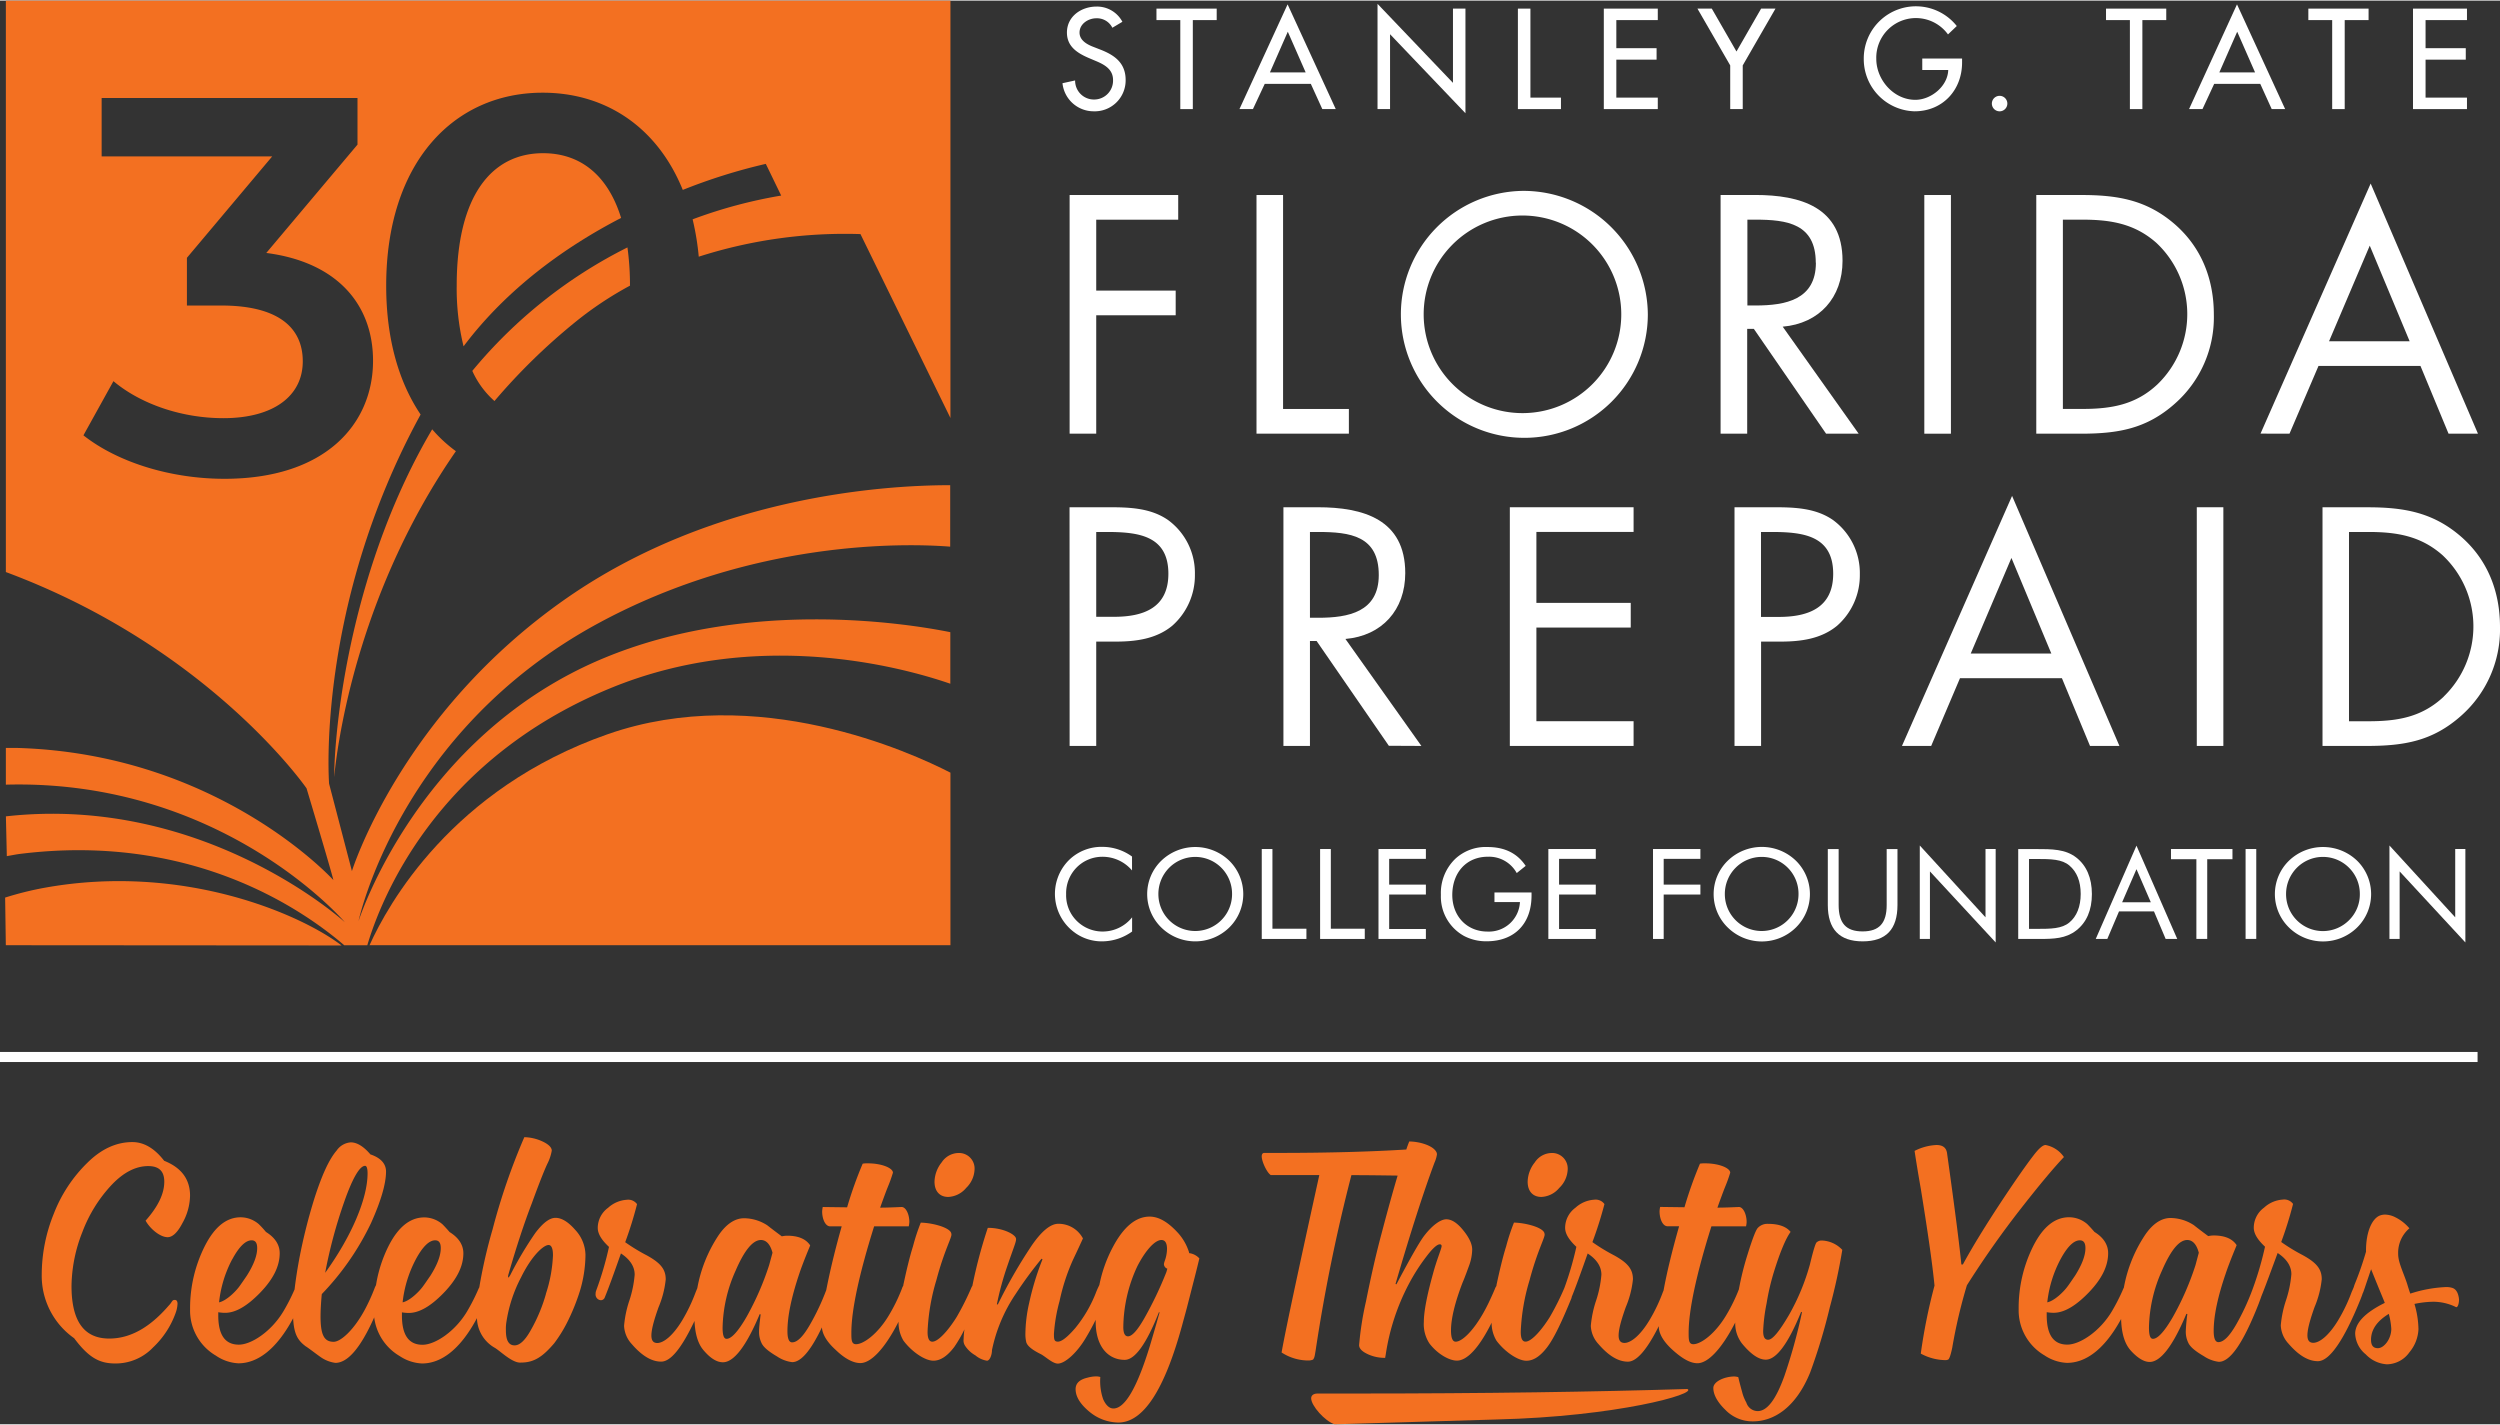 <?xml version="1.0" encoding="utf-8"?>
<svg xmlns="http://www.w3.org/2000/svg" width="8.65in" height="4.93in" viewBox="0 0 623 354.78">
  <rect x="0" y="0" width="623" height="354.78" fill="#333333" stroke="none"/>
  <defs>
    <style>
      .cls-1 {
        fill: #fff;
      }

      .cls-2 {
        fill: #f37021;
      }
    </style>
  </defs>
  <title>FPCB_30th_logo_RGB_color</title>
  <g id="Layer_2" data-name="Layer 2">
    <g>
      <polygon class="cls-1" points="293.61 54.6 293.61 48.45 266.55 48.45 266.55 107.92 273.18 107.92 273.18 78.42 292.98 78.42 292.98 72.27 273.18 72.27 273.18 54.6 293.61 54.6"/>
      <polygon class="cls-1" points="319.74 48.45 313.12 48.45 313.12 107.92 336.14 107.92 336.14 101.77 319.74 101.77 319.74 48.45"/>
      <path class="cls-1" d="M409.87,77.83a30.77,30.77,0,1,0,31,30.84A31,31,0,0,0,409.87,77.83Zm0,55.38a24.62,24.62,0,1,1,24.38-24.62A24.6,24.6,0,0,1,409.87,133.21Z" transform="translate(-30.23 -30.41)"/>
      <path class="cls-1" d="M459,78.85v59.49h6.63V112.22h1.66l18,26.12h8.12l-18.93-26.67c9.14-.79,14.91-7.26,14.91-16.41,0-13.41-10.5-16.41-21.78-16.41Zm23.75,16.89c0,9.23-7.57,10.65-15.07,10.65h-2V85h2C475.54,85,482.72,86,482.72,95.74Z" transform="translate(-30.23 -30.41)"/>
      <rect class="cls-1" x="479.54" y="48.45" width="6.63" height="59.48"/>
      <path class="cls-1" d="M572.22,130.84a28.65,28.65,0,0,0,9.7-22.17c0-8.83-3.07-16.8-9.86-22.64-7-6-14.27-7.17-23.18-7.17H537.67v59.48h11.05C558,138.34,565.13,137.15,572.22,130.84ZM544.3,85h4.81c7,0,13,.95,18.46,5.76a24.32,24.32,0,0,1,.32,35.26c-5.44,5.12-11.53,6.15-18.78,6.15H544.3Z" transform="translate(-30.23 -30.41)"/>
      <path class="cls-1" d="M600.77,138.34,608,121.45h25.41l7,16.89h7.33L621,76l-27.45,62.32Zm20-46.86,9.94,23.82H610.63Z" transform="translate(-30.23 -30.41)"/>
      <path class="cls-1" d="M296.78,216.15h6.63v-26h4.8c5,0,10.11-.63,14.13-3.94A16.73,16.73,0,0,0,328,173.4a16.35,16.35,0,0,0-6.71-13.56c-4.34-3-9.62-3.17-14.75-3.17h-9.78Zm6.63-53.32h2.44c7.73,0,15.54.71,15.54,10.41,0,8.52-6.22,10.73-13.56,10.73h-4.42Z" transform="translate(-30.23 -30.41)"/>
      <path class="cls-1" d="M384.44,216.15l-18.93-26.66c9.14-.79,14.91-7.26,14.91-16.41,0-13.41-10.5-16.41-21.78-16.41h-8.58v59.48h6.61V190h1.66l18,26.11Zm-27.77-31.94V162.83h2c8,0,15.15.95,15.15,10.73,0,9.22-7.57,10.65-15.07,10.65Z" transform="translate(-30.23 -30.41)"/>
      <polygon class="cls-1" points="407.09 132.41 407.09 126.26 376.25 126.26 376.25 185.74 407.09 185.74 407.09 179.58 382.87 179.58 382.87 156.24 406.38 156.24 406.38 150.09 382.87 150.09 382.87 132.41 407.09 132.41"/>
      <path class="cls-1" d="M487,159.84c-4.34-3-9.62-3.17-14.75-3.17h-9.78v59.48h6.62v-26h4.81c5,0,10.1-.63,14.12-3.94a16.7,16.7,0,0,0,5.68-12.78A16.37,16.37,0,0,0,487,159.84ZM473.48,184h-4.41V162.83h2.45c7.73,0,15.54.71,15.54,10.41C487.06,181.76,480.83,184,473.48,184Z" transform="translate(-30.23 -30.41)"/>
      <path class="cls-1" d="M511.48,216.15l7.18-16.88h25.4l7,16.88h7.33l-26.75-62.31-27.44,62.31Zm20-46.85,9.94,23.82H521.34Z" transform="translate(-30.23 -30.41)"/>
      <rect class="cls-1" x="547.44" y="126.26" width="6.62" height="59.48"/>
      <path class="cls-1" d="M653.23,186.5c0-8.84-3.08-16.81-9.86-22.64-7-6-14.27-7.18-23.19-7.18H609v59.47h11c9.31,0,16.41-1.19,23.51-7.49A28.67,28.67,0,0,0,653.23,186.5Zm-14,17.35C633.75,209,627.68,210,620.41,210H615.6V162.83h4.81c7,0,13,.95,18.47,5.76a24.34,24.34,0,0,1,.32,35.26Z" transform="translate(-30.23 -30.41)"/>
      <path class="cls-1" d="M298.19,262.77a11.47,11.47,0,0,0,6.61,2.08,12.87,12.87,0,0,0,7.55-2.45v-3.54A9.37,9.37,0,0,1,305,262.4a9.13,9.13,0,0,1-7.56-4,9,9,0,0,1-1.53-5.3,9.12,9.12,0,0,1,2.57-6.61,9,9,0,0,1,6.39-2.72,9.62,9.62,0,0,1,7.46,3.41v-3.47a12.6,12.6,0,0,0-7.37-2.41,11.58,11.58,0,0,0-8.33,3.28,11.9,11.9,0,0,0,1.54,18.17Z" transform="translate(-30.23 -30.41)"/>
      <path class="cls-1" d="M319.62,244.76a11.6,11.6,0,0,0,0,16.63,12.11,12.11,0,0,0,16.95,0,11.67,11.67,0,0,0,0-16.63,12.21,12.21,0,0,0-16.95,0Zm17.64,8.33a9.18,9.18,0,1,1-18.36,0,9.27,9.27,0,0,1,2.69-6.58,9.17,9.17,0,0,1,13,0A9.21,9.21,0,0,1,337.26,253.09Z" transform="translate(-30.23 -30.41)"/>
      <polygon class="cls-1" points="314.43 211.43 314.43 233.84 325.56 233.84 325.56 231.29 317.09 231.29 317.09 211.43 314.43 211.43"/>
      <polygon class="cls-1" points="328.97 211.43 328.97 233.84 340.1 233.84 340.1 231.29 331.64 231.29 331.64 211.43 328.97 211.43"/>
      <polygon class="cls-1" points="355.33 213.88 355.33 211.43 343.52 211.43 343.52 233.84 355.33 233.84 355.33 231.36 346.18 231.36 346.18 222.77 355.33 222.77 355.33 220.3 346.18 220.3 346.18 213.88 355.33 213.88"/>
      <path class="cls-1" d="M401,243.76a7.86,7.86,0,0,1,7.2,4.07l2.23-1.79c-2.11-3.16-5.27-4.7-9.52-4.7a11.13,11.13,0,0,0-8,2.92,11.82,11.82,0,0,0-3.61,9,11.2,11.2,0,0,0,5.76,10.24,11.79,11.79,0,0,0,5.65,1.33c6.83,0,11.18-4.27,11.18-11.41v-.76h-9.24v2.39H409a7.74,7.74,0,0,1-8.08,7.36c-5.11,0-8.78-3.79-8.78-9.15C392.17,247.61,395.74,243.76,401,243.76Z" transform="translate(-30.23 -30.41)"/>
      <polygon class="cls-1" points="397.67 213.88 397.67 211.43 385.85 211.43 385.85 233.84 397.67 233.84 397.67 231.36 388.52 231.36 388.52 222.77 397.67 222.77 397.67 220.3 388.52 220.3 388.52 213.88 397.67 213.88"/>
      <polygon class="cls-1" points="423.74 213.88 423.74 211.43 411.93 211.43 411.93 233.84 414.59 233.84 414.59 222.77 423.74 222.77 423.74 220.3 414.59 220.3 414.59 213.88 423.74 213.88"/>
      <path class="cls-1" d="M460.78,244.76a11.6,11.6,0,0,0,0,16.63,12.11,12.11,0,0,0,17,0,11.67,11.67,0,0,0,0-16.63,12.21,12.21,0,0,0-17,0Zm17.64,8.33a9.18,9.18,0,1,1-18.36,0,9.23,9.23,0,0,1,2.69-6.58,9.16,9.16,0,0,1,13,0A9.17,9.17,0,0,1,478.42,253.09Z" transform="translate(-30.23 -30.41)"/>
      <path class="cls-1" d="M488.42,255.79V241.85h-2.7v13.94c0,6,2.85,9.06,8.69,9.06s8.67-3,8.67-9.06V241.85h-2.69v13.94c0,4.48-1.82,6.58-6,6.58S488.42,260.27,488.42,255.79Z" transform="translate(-30.23 -30.41)"/>
      <polygon class="cls-1" points="478.41 210.55 478.41 233.84 480.94 233.84 480.94 217.01 497.32 234.71 497.32 211.43 494.79 211.43 494.79 228.45 478.41 210.55"/>
      <path class="cls-1" d="M547.61,243.94c-2.72-2.09-6-2.09-10.14-2.09h-4.3v22.4h5.27c3.63,0,6.58-.1,9.17-2.1s3.92-5.07,3.92-9.09S550.18,245.92,547.61,243.94Zm-1.69,16.2c-1.88,1.57-4.54,1.6-8.36,1.6h-1.7V244.32h1.7c3.85,0,6.51.06,8.36,1.63s2.82,3.92,2.82,7.08S547.74,258.64,545.92,260.14Z" transform="translate(-30.23 -30.41)"/>
      <path class="cls-1" d="M552.49,264.25h2.88l2.92-6.87H567l2.91,6.87h2.89L562.64,241Zm6.58-9.15,3.57-8.24,3.57,8.24Z" transform="translate(-30.23 -30.41)"/>
      <polygon class="cls-1" points="550.04 233.83 550.04 213.97 556.33 213.97 556.33 211.43 541.01 211.43 541.01 213.97 547.34 213.97 547.34 233.83 550.04 233.83"/>
      <rect class="cls-1" x="559.6" y="211.43" width="2.66" height="22.4"/>
      <path class="cls-1" d="M609.1,241.34a12.19,12.19,0,0,0-8.47,3.42,11.63,11.63,0,0,0,0,16.63,12.12,12.12,0,0,0,17,0,11.67,11.67,0,0,0,0-16.63A12.24,12.24,0,0,0,609.1,241.34Zm6.48,18.27a9.18,9.18,0,0,1-15.66-6.52,9.27,9.27,0,0,1,2.69-6.58,9.16,9.16,0,0,1,13,0,9.16,9.16,0,0,1,2.69,6.58A9,9,0,0,1,615.58,259.61Z" transform="translate(-30.23 -30.41)"/>
      <polygon class="cls-1" points="611.84 228.45 595.45 210.55 595.45 233.84 597.99 233.84 597.99 217.01 614.37 234.71 614.37 211.43 611.84 211.43 611.84 228.45"/>
      <path class="cls-1" d="M303,55.06a4.68,4.68,0,0,1-4.85-4.75L295,51a7.81,7.81,0,0,0,7.74,7,7.71,7.71,0,0,0,8-7.8c0-4.18-2.66-6.15-6.21-7.54l-1.79-.7c-1.56-.59-3.49-1.62-3.49-3.58,0-2.19,2.2-3.56,4.18-3.56a4.28,4.28,0,0,1,4,2.36l2.5-1.49a7.16,7.16,0,0,0-6.45-3.79c-3.78,0-7.37,2.43-7.37,6.48,0,3.48,2.59,5.11,5.45,6.34l1.72.73c2.16.9,4.32,2.06,4.32,4.75A4.7,4.7,0,0,1,303,55.06Z" transform="translate(-30.23 -30.41)"/>
      <polygon class="cls-1" points="294.13 27.04 297.25 27.04 297.25 4.86 303.2 4.86 303.2 2 288.19 2 288.19 4.86 294.13 4.86 294.13 27.04"/>
      <path class="cls-1" d="M345.4,51.17h11.49l2.86,6.28h3.35l-12-26.1-12,26.1h3.36Zm5.75-13,4.45,10.13h-8.9Z" transform="translate(-30.23 -30.41)"/>
      <polygon class="cls-1" points="346.4 8.38 365.19 28.07 365.19 2 362.08 2 362.08 20.5 343.28 0.81 343.28 27.04 346.4 27.04 346.4 8.38"/>
      <polygon class="cls-1" points="388.99 24.18 381.38 24.18 381.38 2 378.26 2 378.26 27.04 388.99 27.04 388.99 24.18"/>
      <polygon class="cls-1" points="413.12 24.18 402.79 24.18 402.79 14.72 412.82 14.72 412.82 11.86 402.79 11.86 402.79 4.86 413.12 4.86 413.12 2 399.67 2 399.67 27.04 413.12 27.04 413.12 24.18"/>
      <polygon class="cls-1" points="431.17 27.04 434.29 27.04 434.29 16.15 442.45 2 438.87 2 432.73 12.69 426.58 2 423 2 431.17 16.15 431.17 27.04"/>
      <path class="cls-1" d="M507.33,58c7,0,11.85-5.28,11.85-12.15v-1h-9.92v2.86h6.47c-.13,4.08-4.31,7.43-8.2,7.43-5.41,0-9.73-5-9.73-10.22a9.88,9.88,0,0,1,17.87-6.08l2.19-2.09A13,13,0,0,0,494.68,45,13,13,0,0,0,507.33,58Z" transform="translate(-30.23 -30.41)"/>
      <path class="cls-1" d="M528.67,58a1.93,1.93,0,0,0,0-3.85,1.93,1.93,0,1,0,0,3.85Z" transform="translate(-30.23 -30.41)"/>
      <polygon class="cls-1" points="530.77 27.04 533.88 27.04 533.88 4.86 539.83 4.86 539.83 2 524.82 2 524.82 4.86 530.77 4.86 530.77 27.04"/>
      <path class="cls-1" d="M582,51.17h11.49l2.85,6.28h3.35l-12-26.1-11.95,26.1h3.35Zm5.74-13,4.45,10.13h-8.9Z" transform="translate(-30.23 -30.41)"/>
      <polygon class="cls-1" points="581.18 27.04 584.3 27.04 584.3 4.86 590.25 4.86 590.25 2 575.24 2 575.24 4.86 581.18 4.86 581.18 27.04"/>
      <polygon class="cls-1" points="614.77 24.18 604.45 24.18 604.45 14.72 614.47 14.72 614.47 11.86 604.45 11.86 604.45 4.86 614.77 4.86 614.77 2 601.32 2 601.32 27.04 614.77 27.04 614.77 24.18"/>
      <rect class="cls-1" y="262" width="617.41" height="2.51"/>
      <g>
        <path class="cls-2" d="M41.36,251.49a79.65,79.65,0,0,0-9.85,2.45l.17,11.87,83.67.06C105.34,258.21,76,245.24,41.36,251.49Z" transform="translate(-30.23 -30.41)"/>
        <path class="cls-2" d="M181.69,213.22c-38.85,13.58-54.83,42.51-59.37,52.59H267.08v-43C257.19,217.73,218.87,200.24,181.69,213.22Z" transform="translate(-30.23 -30.41)"/>
        <path class="cls-2" d="M204.36,94.23a119.25,119.25,0,0,1,40.3-5.63l22.42,45.83v-104H31.69V172.82c50.72,18.86,74.93,53.89,74.93,53.89s6,20,6.69,22.87c0,0-28.53-31.49-78.81-32.93l-2.81,0,0,9.15c54-1.44,84.47,34.27,84.47,34.27s-34.94-31.9-84.46-26.37l.23,9.91c1.24-.2,2.23-.43,3.5-.58,41.71-5.13,69.16,13,80.6,22.8h5.73c3.3-11.16,16.78-46,60.42-64,36.59-15.13,72.49-5.44,84.87-1.18V187.8c-10.85-2.18-50.48-8.5-86.48,6.52-46.42,19.38-61,65.51-61,65.51s10-47.41,59.93-74.34c38.53-20.8,76.46-19.87,87.52-19V151.17c-17.48,0-59.52,3.06-95.6,28.17-41.29,28.73-53.49,68-53.49,68l-5.69-21.78s-3.42-44,22.81-92c-5.39-8-8.58-18.76-8.58-32.08,0-30.74,16.85-48.12,39-48.12,15.64,0,28.56,8.55,34.91,24.23a140.8,140.8,0,0,1,20.69-6.49L224.9,79a119.63,119.63,0,0,0-22.07,5.92A65.65,65.65,0,0,1,204.36,94.23ZM86.17,149.58c-13.23,0-26.47-4-35.15-10.83l7.48-13.5c6.68,5.61,16.84,9.22,27.4,9.22,12.43,0,19.78-5.48,19.78-14.17,0-8.42-6.14-13.9-20.31-13.9H76.81V94.51L98.06,69.24H55.56V54.68h63.76V66.3l-22.73,27c17.65,2.28,26.6,12.84,26.6,26.87C123.19,135.94,111.3,149.58,86.17,149.58Z" transform="translate(-30.23 -30.41)"/>
        <path class="cls-2" d="M165.56,68.44c-12.69,0-21.52,10.43-21.52,33a60.64,60.64,0,0,0,1.71,15.13c11-14.64,25.73-25,39.26-32C181.63,73.64,174.6,68.44,165.56,68.44Z" transform="translate(-30.23 -30.41)"/>
        <path class="cls-2" d="M113.5,223.93c1.13-11.58,6.86-47.35,30.34-81.23a34.89,34.89,0,0,1-5.91-5.45C118.28,170.56,113.67,208.94,113.5,223.93Z" transform="translate(-30.23 -30.41)"/>
        <path class="cls-2" d="M153.45,130.2a152.41,152.41,0,0,1,20.23-19.75,87.1,87.1,0,0,1,13.54-9v0a69.47,69.47,0,0,0-.63-9.53,119.49,119.49,0,0,0-38.66,30.77A22.05,22.05,0,0,0,153.45,130.2Z" transform="translate(-30.23 -30.41)"/>
      </g>
      <path class="cls-2" d="M72,338.57c1.24,0,2.48-1.17,3.73-3.58a14.36,14.36,0,0,0,1.86-6.76c0-4.11-2.17-7-6.45-8.7-2.4-3.11-5.05-4.66-7.92-4.66q-6,0-11.19,5.13a35.81,35.81,0,0,0-8.4,12.74,40.53,40.53,0,0,0-3,15.15,19,19,0,0,0,8.08,15.86c3.73,5,6.45,6.29,10.26,6.29a12.86,12.86,0,0,0,9.41-4A22,22,0,0,0,74,357.45a7.75,7.75,0,0,0,.47-2.25c0-.7-.24-1-.7-1-.7,0-.62.54-1.48,1.4-4.74,5.51-9.63,8.23-14.84,8.23-6.3,0-9.4-4.35-9.4-13.13a37.63,37.63,0,0,1,2.72-13.44A35.31,35.31,0,0,1,58,325.59c3-3.18,6.06-4.74,9.17-4.74,2.72,0,4,1.32,4,3.89,0,3-1.55,6.21-4.66,9.71C67.73,336.63,70.22,338.57,72,338.57Z" transform="translate(-30.23 -30.41)"/>
      <path class="cls-2" d="M168.66,333.75c-1.47,0-3.1,1.24-5,3.73A90,90,0,0,0,157.4,348c-.24.39-.39.62-.47.62s-.15-.23,0-.77q3-10.38,5.83-17.72c1.79-4.9,3.11-8.24,3.88-9.87a11.52,11.52,0,0,0,1.09-3.26c0-.78-.78-1.56-2.25-2.26a11.27,11.27,0,0,0-4.59-1.09A158.55,158.55,0,0,0,153,336.55a127.31,127.31,0,0,0-3.33,14.52c-.06.1-.11.2-.17.32a48.88,48.88,0,0,1-2.87,5.67c-3,5.05-8,8.32-11.11,8.32-3.42,0-5.13-2.41-5.13-7.31v-.77a10,10,0,0,0,1.71.15c2.56,0,5.44-1.63,8.7-5s4.9-6.61,4.9-9.87c0-2.1-1.17-3.89-3.42-5.28-.86-1-1.48-1.64-1.79-1.95a7,7,0,0,0-4.51-1.71c-3.57,0-6.53,2.41-8.93,7.15a33.44,33.44,0,0,0-3.12,9.74,4.81,4.81,0,0,0-.38.83,45.82,45.82,0,0,1-2.41,5.28c-2.72,5.06-6,8-7.77,8-2.41,0-3.26-1.79-3.26-6.37,0-1.09.07-3,.31-5.52a66.86,66.86,0,0,0,12.28-17.72q3.72-8.28,3.73-12.82c0-1.94-1.33-3.42-3.89-4.27q-2.57-3-4.89-3a4.64,4.64,0,0,0-3.5,2c-2,2.33-3.73,6.29-5.52,11.81a136.22,136.22,0,0,0-3.81,15.15c-.53,2.86-.92,5.41-1.18,7.68a47.15,47.15,0,0,1-2.78,5.45c-3,5.05-8,8.32-11.11,8.32-3.42,0-5.13-2.41-5.13-7.31v-.77a10,10,0,0,0,1.71.15c2.57,0,5.44-1.63,8.71-5s4.89-6.61,4.89-9.87c0-2.1-1.17-3.89-3.42-5.28a24.44,24.44,0,0,0-1.79-1.95,7,7,0,0,0-4.5-1.71c-3.58,0-6.53,2.41-8.94,7.15A34.42,34.42,0,0,0,77.6,356.6a13,13,0,0,0,6.45,11.5A10.85,10.85,0,0,0,89.64,370c4.46,0,9.28-3.07,13.64-11.23.2,3.94,1.15,5.52,3.14,7,.55.31,2.73,2,3.66,2.64a8.2,8.2,0,0,0,3.73,1.48c3.1,0,6.32-3.81,9.67-11.34a13,13,0,0,0,6.33,9.63,10.88,10.88,0,0,0,5.6,1.86c4.47,0,9.31-3.09,13.68-11.3a8.75,8.75,0,0,0,4.34,7.34c1.33.7,4.51,4,6.69,3.73,3.34,0,5.51-1.63,8.23-4.82a34.74,34.74,0,0,0,3.5-5.75,52,52,0,0,0,2.88-7.22,32,32,0,0,0,1.4-9,9.36,9.36,0,0,0-2.57-6.29C171.77,334.68,170.14,333.75,168.66,333.75Zm-34.81,10.34c1.71-3.19,3.35-4.74,4.82-4.74.94,0,1.4.62,1.4,1.94,0,1.86-.85,4.12-2.56,6.84-.86,1.24-1.48,2.17-1.95,2.79-.93,1.25-3.18,3.5-5,3.89A29.86,29.86,0,0,1,133.85,344.09ZM116,329.79c2.1-6,3.89-9,5.21-9,.39,0,.62.62.62,1.87,0,6.29-4,15.7-10.57,24.79A120.78,120.78,0,0,1,116,329.79Zm-27.89,14.3c1.71-3.19,3.34-4.74,4.82-4.74.93,0,1.39.62,1.39,1.94,0,1.86-.85,4.12-2.56,6.84-.85,1.24-1.48,2.17-1.94,2.79-.93,1.25-3.19,3.5-5,3.89A29.66,29.66,0,0,1,88.09,344.09Zm78.17,8.62a40.59,40.59,0,0,1-3.81,9.09q-2.1,3.74-4,3.73c-1.47,0-2.17-1.24-2.17-3.73a10.66,10.66,0,0,1,.08-1.78,35.2,35.2,0,0,1,3.73-11.5c2.56-5.21,5.51-8,6.83-8,.71,0,1.09.86,1.09,2.57A35.19,35.19,0,0,1,166.26,352.71Z" transform="translate(-30.23 -30.41)"/>
      <path class="cls-2" d="M271,326.29a6.74,6.74,0,0,0,2.09-4.58,3.87,3.87,0,0,0-4-4.12,5.1,5.1,0,0,0-4.19,2.33,8,8,0,0,0-1.79,4.82c0,2.41,1.32,3.8,3.42,3.8A6.16,6.16,0,0,0,271,326.29Z" transform="translate(-30.23 -30.41)"/>
      <path class="cls-2" d="M326.55,342.38a12.94,12.94,0,0,0-3-5.13c-2.41-2.57-4.66-3.81-6.84-3.81-3.42,0-6.53,2.56-9.25,7.77a34.15,34.15,0,0,0-3.27,9.28,19.86,19.86,0,0,0-.92,2.07,32.56,32.56,0,0,1-5.05,8.62c-1.94,2.26-3.42,3.42-4.35,3.42s-1-.54-1-1.94a40.79,40.79,0,0,1,1.4-8.16,51,51,0,0,1,3.26-10.1c1.48-3.11,2.33-5,2.57-5.52a6.88,6.88,0,0,0-6.14-3.65c-1.95,0-4.2,1.86-6.69,5.51a126.06,126.06,0,0,0-8.39,14.61l-.23-.07a74.41,74.41,0,0,1,2.64-9.64c1.71-5,2.33-6.22,2.1-6.84-.31-1-3.27-2.56-7-2.56a122.39,122.39,0,0,0-3.85,14.48,1.34,1.34,0,0,0-.18.28,67.34,67.34,0,0,1-3.73,7.46c-3.34,5.36-7.54,9-7.23,3.19a51.61,51.61,0,0,1,2.17-12.36c2-7.54,4-10.88,3.74-11.5,0-.7-.94-1.4-2.72-2a18.21,18.21,0,0,0-4.9-.85,49,49,0,0,0-1.94,5.9c-.86,2.72-1.63,6-2.41,9.64l0,.14a3.47,3.47,0,0,0-.36.79,42.32,42.32,0,0,1-3.18,6.53c-2.8,4.74-6.38,7.3-8.24,7.3-1.17,0-1.17-1.16-1.17-2.87,0-5.52,1.87-14.38,5.67-26.5h8.63a5.89,5.89,0,0,0,.15-1.09c0-1.86-.85-3.81-2-3.73-1.86.08-3.65.16-5.28.16.7-1.95,1.32-3.66,1.87-5.05a36.33,36.33,0,0,0,1.32-3.66c0-1.16-2.8-2.33-6.22-2.33a6.13,6.13,0,0,0-1.32.08,99.48,99.48,0,0,0-3.88,10.88l-6.07-.08a6.89,6.89,0,0,0-.15,1.09c0,1.86.77,3.73,2,3.73h2.87c-1.77,6.25-3,11.52-3.85,15.89a58.64,58.64,0,0,1-4,8.51c-1.71,3-3.19,4.51-4.51,4.51-.77,0-1.16-.94-1.16-2.8,0-3.73,1-8.47,2.95-14.3,1-3,2.72-7,2.72-7.07-1.09-1.63-3-2.41-5.75-2.41a6.62,6.62,0,0,0-1.32.16c-1.79-1.32-3-2.26-3.58-2.72a10.73,10.73,0,0,0-5.82-1.79c-2.26,0-4.43,1.4-6.38,4.27A35,35,0,0,0,204,351.27c-.11.27-.24.59-.41,1a42.14,42.14,0,0,1-3.34,7c-2.41,4-4.74,5.67-6.22,5.67-1,0-1.47-.62-1.47-1.86,0-1.48.62-3.81,1.79-7.07a24.13,24.13,0,0,0,1.78-6.92c0-2.56-1.32-4.12-4.74-6a45.5,45.5,0,0,1-5.36-3.27,94.28,94.28,0,0,0,2.95-9.48,2.69,2.69,0,0,0-2.56-1.09,7.62,7.62,0,0,0-4.66,2,6.23,6.23,0,0,0-2.57,5c0,1.47.93,3,2.8,4.74a81.15,81.15,0,0,1-3.19,10.88,2.31,2.31,0,0,0-.15.85,1.43,1.43,0,0,0,1.32,1.56,1.06,1.06,0,0,0,1-.78c.93-2.25,2.25-5.91,4-10.88,2.25,1.48,3.42,3.26,3.42,5.28a27.5,27.5,0,0,1-1.32,6.45,26.92,26.92,0,0,0-1.32,6.3,7.13,7.13,0,0,0,1.94,4.58c2.49,2.88,4.9,4.35,7.3,4.35s5.14-3.43,8.31-10.14c.15,3.33.89,5.84,2.42,7.5q2.45,2.81,4.66,2.8c2.72,0,5.83-4,9.17-12l.23.08c-.23,1.94-.39,3.34-.39,4.2a6.37,6.37,0,0,0,.7,3.1c.55,1,1.79,2,3.81,3.19a8.64,8.64,0,0,0,3.73,1.4c2.22,0,4.67-2.9,7.42-8.67.11,1.72,1.24,3.64,3.46,5.64,2.25,2.18,4.35,3.26,6.13,3.26,2.51,0,5.93-3.28,9.51-10.31a8.82,8.82,0,0,0,1.22,4.72c2.09,2.8,5.36,5,7.46,5,1.78,0,3.49-1.16,5.2-3.42a32.56,32.56,0,0,0,2.54-4.38,21.75,21.75,0,0,0-.21,2.44,2.43,2.43,0,0,0,.31,1.55,7.43,7.43,0,0,0,2.64,2.49,5.8,5.8,0,0,0,2.88,1.32c.7,0,1.24-1.47,1.24-2.64a39,39,0,0,1,5.91-14,99.94,99.94,0,0,1,6.45-8.78l.23.16A68.1,68.1,0,0,0,286.69,355a36.13,36.13,0,0,0-.93,7.53,8.57,8.57,0,0,0,.23,2.26c.31.93,1.48,1.86,3.5,2.87,1.16.55,3,2.41,4.35,2.41,1.79,0,4.81-2.72,7-6.45.92-1.52,1.71-3,2.43-4.46,0,.14,0,.28,0,.42,0,6.45,3.26,9.56,7.23,9.56,2.56,0,5.43-4,8.54-11.89l.16.08c-.23.77-1,3.57-2.41,8.31q-4.78,15.61-9.09,15.62c-1,0-1.87-.78-2.57-2.33a13.79,13.79,0,0,1-.7-5.52,3.71,3.71,0,0,0-1.16-.15,8.6,8.6,0,0,0-2,.31c-2,.46-3,1.4-3,2.87,0,1.87,1.16,3.73,3.41,5.6a11.49,11.49,0,0,0,7.23,2.72c6.22,0,11.5-8.08,15.93-24.32.31-1.17.78-2.8,1.32-4.9s1.09-4.27,1.71-6.68,1-4,1.24-5a4.11,4.11,0,0,0-2.56-1.32Zm-104.66,3.18a70.76,70.76,0,0,1-5.59,12.82c-2.1,3.66-3.81,5.52-5,5.52-.7,0-1-.93-1-2.8a36.19,36.19,0,0,1,3.26-14.22c2.18-5.05,4.28-7.61,6.3-7.61,1.32,0,2.33,1.09,2.88,3.18Zm99,1.71a92.68,92.68,0,0,1-5.36,11.27c-1.79,3.19-3.19,4.74-4.2,4.74-.78,0-1.17-.78-1.17-2.33a36.58,36.58,0,0,1,3.5-15.15c2-3.89,4.35-6.53,6-6.53.93,0,1.39.78,1.39,2.25a9.19,9.19,0,0,1-.62,3.11,5.27,5.27,0,0,0-.15.62,1.24,1.24,0,0,0,.85,1.17Z" transform="translate(-30.23 -30.41)"/>
      <path class="cls-2" d="M418.8,326.29a6.71,6.71,0,0,0,2.1-4.58,3.88,3.88,0,0,0-4-4.12,5.1,5.1,0,0,0-4.19,2.33,8,8,0,0,0-1.79,4.82c0,2.41,1.32,3.8,3.42,3.8A6.14,6.14,0,0,0,418.8,326.29Z" transform="translate(-30.23 -30.41)"/>
      <path class="cls-2" d="M482.9,339.89c-.31.39-.85,2.18-1.63,5.44a55,55,0,0,1-5.21,12.59c-2.41,4.12-4.12,6.21-5.2,6.21-.86,0-1.25-.69-1.25-2.17a43.47,43.47,0,0,1,.86-6.92,58,58,0,0,1,1.78-7.69c1.56-5.05,3-8.47,4.2-10.1-1.08-1.32-2.95-2-5.59-2a3.27,3.27,0,0,0-2.65,1.08c-.54.71-1.39,3-2.56,6.77a71.82,71.82,0,0,0-2.09,8.47,42.59,42.59,0,0,1-3.11,6.37c-2.8,4.74-6.38,7.3-8.24,7.3-1.17,0-1.17-1.16-1.17-2.87,0-5.52,1.87-14.38,5.67-26.5h8.63a5.89,5.89,0,0,0,.15-1.09c0-1.86-.85-3.81-2-3.73-1.86.08-3.65.16-5.28.16.7-1.95,1.32-3.66,1.87-5.05a36.33,36.33,0,0,0,1.32-3.66c0-1.16-2.8-2.33-6.22-2.33a6.13,6.13,0,0,0-1.32.08A101,101,0,0,0,450,331.11l-6.06-.08a5.89,5.89,0,0,0-.15,1.09c0,1.86.77,3.73,2,3.73h2.87c-1.79,6.3-3.07,11.61-3.87,16l-.17.4a41.36,41.36,0,0,1-3.34,7c-2.41,4-4.74,5.67-6.22,5.67-1,0-1.47-.62-1.47-1.86,0-1.48.62-3.81,1.79-7.07a24.13,24.13,0,0,0,1.78-6.92c0-2.56-1.32-4.12-4.74-6a45.5,45.5,0,0,1-5.36-3.27,98.65,98.65,0,0,0,3-9.48,2.71,2.71,0,0,0-2.57-1.09,7.62,7.62,0,0,0-4.66,2,6.23,6.23,0,0,0-2.57,5c0,1.47.94,3,2.8,4.74a81,81,0,0,1-3,10.28,65.42,65.42,0,0,1-3.61,7.2c-3.34,5.36-7.54,9-7.23,3.19a51.23,51.23,0,0,1,2.18-12.36c2-7.54,4-10.88,3.73-11.5,0-.7-.93-1.4-2.72-2a18.21,18.21,0,0,0-4.9-.85,51,51,0,0,0-1.94,5.9c-.85,2.72-1.63,6-2.41,9.64,0,.1,0,.19-.05.29a2.92,2.92,0,0,0-.33.64c-.23.55-.62,1.48-1.17,2.64-3.11,6.84-6.76,10.57-8.62,10.57-.78,0-1.17-.93-1.17-2.8,0-2.87.93-6.83,2.87-11.89.55-1.24,1.41-3.65,1.64-4.27a12.16,12.16,0,0,0,.77-4c0-1.4-.77-3-2.25-4.82s-2.87-2.72-4.2-2.72-3.34,1.32-5.43,4c-1.17,1.48-3.5,5.6-7,12.2l-.23-.08c3.8-13.05,7.07-23.15,9.71-30.22a7.62,7.62,0,0,0,.62-2.1,1.29,1.29,0,0,0-.23-.7c-.93-1.55-4.27-2.49-6.68-2.49-.23.58-.48,1.24-.73,2-8.7.54-19.33.85-31.83.85h-3.57c-.39,0-.63.31-.63.85,0,1.33,1.33,4.12,2.26,4.67H359c-5.05,23-8.24,37.76-9.4,44.21a12.25,12.25,0,0,0,6.68,2,3,3,0,0,0,1.17-.23c.38-.54.38-.78.62-2.17A429.46,429.46,0,0,1,367,323.11c3.35,0,7.2.05,11.52.11q-1.75,5.86-4,14.42c-1.48,5.51-2.72,11.11-3.89,16.94a78,78,0,0,0-1.71,10.88c0,.93.86,1.71,2.49,2.41a10,10,0,0,0,4,.77l.16-.93a55,55,0,0,1,5.75-17.49,48.37,48.37,0,0,1,4.5-7c1.48-1.94,2.57-2.87,3.19-2.87a.41.41,0,0,1,.47.46c0,.55-1.25,3.5-2.1,6.69-1.56,5.59-2.33,9.63-2.33,12.2a8.78,8.78,0,0,0,1.4,5.36c2.09,2.72,5,4.27,6.84,4.27,2.45,0,5.45-3,8.65-9.45a8.62,8.62,0,0,0,1.21,4.48c2.1,2.8,5.36,5,7.46,5,1.79,0,3.5-1.16,5.21-3.42s3.65-6.37,6.06-12.28l0-.09s0,0,0-.06c.93-2.25,2.25-5.91,4-10.88,2.26,1.48,3.42,3.26,3.42,5.28a27.5,27.5,0,0,1-1.32,6.45,27.47,27.47,0,0,0-1.32,6.3,7.13,7.13,0,0,0,1.94,4.58c2.49,2.88,4.9,4.35,7.31,4.35,2.18,0,4.77-3,7.69-8.85v.07c0,1.79,1.16,3.81,3.5,5.91s4.35,3.26,6.13,3.26c2.49,0,5.88-3.23,9.42-10.15a8.23,8.23,0,0,0,1.7,5.26c2.25,2.72,4.19,4,5.9,4,2.64,0,5.6-4,8.78-11.81.08-.08.24-.16.24.07a135.94,135.94,0,0,1-4.36,15.78c-2.09,5.83-4.27,8.78-6.68,8.78a3,3,0,0,1-2.8-2.1,11.31,11.31,0,0,1-.93-2.17c-.31-1.17-.78-2.8-1.09-4.2a5.64,5.64,0,0,0-.93-.16c-2.49,0-5.29,1.25-5.29,2.88s1,3.5,3,5.44a9.4,9.4,0,0,0,6.84,2.87c5.36,0,10.8-3.57,14.3-12.2a143.07,143.07,0,0,0,4.89-16.24,142,142,0,0,0,3.11-14.3,7.34,7.34,0,0,0-5.05-2.33A1.87,1.87,0,0,0,482.9,339.89Z" transform="translate(-30.23 -30.41)"/>
      <path class="cls-2" d="M544.56,318.6a7.11,7.11,0,0,0-4.58-3c-.63,0-1.56.77-2.73,2.25q-3,3.84-8.62,12.35c-3.73,5.68-6.84,10.73-9.25,15.16H519c-.39-4.12-1.56-13.45-3.58-27.82-.23-1.32-1.09-1.94-2.64-1.94a13.26,13.26,0,0,0-5.44,1.47c.23,1.48.7,4.59,1.55,9.4,1.56,9.64,2.88,18.5,3.42,24.17a137.64,137.64,0,0,0-3.42,16.94,13.19,13.19,0,0,0,6.14,1.63,1.55,1.55,0,0,0,.7-.15c.31-.23.62-1.17,1-2.95a128.57,128.57,0,0,1,3.65-15.55c4.12-6.52,8.55-12.82,13.21-18.8S541.92,321.39,544.56,318.6Z" transform="translate(-30.23 -30.41)"/>
      <path class="cls-2" d="M641.45,351.24a4.9,4.9,0,0,0-1.71-.24,33,33,0,0,0-8.86,1.63c-.16-.38-.47-1.39-.62-1.86-.23-.86-.62-1.87-1.09-3.11-.93-2.41-1.32-3.65-1.32-5a8,8,0,0,1,2.8-6.3,11,11,0,0,0-3.58-2.79,5.84,5.84,0,0,0-2.48-.63,3.64,3.64,0,0,0-1.48.31c-1.79.86-3.27,4-3.27,8.63v.31a80.39,80.39,0,0,1-2.87,8.24c-.07.22-.12.39-.18.57s-.29.7-.52,1.22a41.36,41.36,0,0,1-3.34,7c-2.41,4-4.74,5.67-6.22,5.67-1,0-1.47-.62-1.47-1.86,0-1.48.62-3.81,1.79-7.07a24.13,24.13,0,0,0,1.78-6.92c0-2.56-1.32-4.12-4.74-6a45.5,45.5,0,0,1-5.36-3.27,94.28,94.28,0,0,0,2.95-9.48,2.68,2.68,0,0,0-2.56-1.09,7.62,7.62,0,0,0-4.66,2,6.23,6.23,0,0,0-2.57,5c0,1.47.94,3,2.8,4.74a80.81,80.81,0,0,1-3.11,10.63,58.73,58.73,0,0,1-4,8.64c-1.71,3-3.19,4.51-4.51,4.51-.78,0-1.17-.94-1.17-2.8,0-3.73,1-8.47,3-14.3,1-3,2.72-7,2.72-7.07-1.09-1.63-3-2.41-5.76-2.41a6.72,6.72,0,0,0-1.32.16c-1.78-1.32-3-2.26-3.57-2.72a10.74,10.74,0,0,0-5.83-1.79c-2.25,0-4.43,1.4-6.37,4.27a34.83,34.83,0,0,0-5.25,13.07l-.11.22a48.88,48.88,0,0,1-2.87,5.67c-3,5.05-8,8.32-11.12,8.32-3.41,0-5.13-2.41-5.13-7.31v-.77a10.12,10.12,0,0,0,1.72.15c2.56,0,5.43-1.63,8.7-5s4.89-6.61,4.89-9.87c0-2.1-1.16-3.89-3.41-5.28-.86-1-1.48-1.64-1.79-1.95a7,7,0,0,0-4.51-1.71c-3.58,0-6.53,2.41-8.94,7.15a34.42,34.42,0,0,0-3.65,15.78,13,13,0,0,0,6.45,11.5,10.88,10.88,0,0,0,5.6,1.86c4.4,0,9.16-3,13.48-10.93.1,3.53.86,6.17,2.44,7.9s3.19,2.8,4.67,2.8c2.72,0,5.82-4,9.16-12l.24.08a41,41,0,0,0-.39,4.2,6.26,6.26,0,0,0,.7,3.1c.54,1,1.78,2,3.81,3.19a8.6,8.6,0,0,0,3.73,1.4c2.87,0,6.14-4.82,9.94-14.53.3-.8.53-1.43.71-1.95.93-2.27,2.22-5.82,4-10.64,2.25,1.48,3.42,3.26,3.42,5.28a27.5,27.5,0,0,1-1.32,6.45,27.47,27.47,0,0,0-1.32,6.3,7.13,7.13,0,0,0,1.94,4.58c2.49,2.88,4.9,4.35,7.31,4.35,2.87,0,6.45-5.12,10.57-15.3.27-.66.46-1.19.59-1.58,0-.07.07-.13.1-.21.23-.54.85-2.49,2-5.83,2,5,3.18,7.77,3.41,8.39-4.89,2.41-7.38,5-7.38,7.7a7,7,0,0,0,2.64,5.13,7.93,7.93,0,0,0,5.29,2.48,7,7,0,0,0,5.59-3,9.62,9.62,0,0,0,2.25-5.75,23.16,23.16,0,0,0-1-6.3,24.31,24.31,0,0,1,4.58-.54,12.83,12.83,0,0,1,5.75,1.32c.39.23.78-.7.78-1.94C642.85,352.56,642.38,351.62,641.45,351.24Zm-97.75-7.15c1.71-3.19,3.34-4.74,4.82-4.74.93,0,1.4.62,1.4,1.94,0,1.86-.86,4.12-2.57,6.84-.85,1.24-1.47,2.17-1.94,2.79-.93,1.25-3.19,3.5-5,3.89A29.66,29.66,0,0,1,543.7,344.09Zm33.64,1.47a70.06,70.06,0,0,1-5.59,12.82c-2.1,3.66-3.81,5.52-5,5.52-.7,0-1-.93-1-2.8A36,36,0,0,1,569,346.88c2.18-5.05,4.27-7.61,6.29-7.61,1.33,0,2.34,1.09,2.88,3.18Zm45.46,20.67c-1.17,0-1.71-.7-1.71-2.1,0-2.48,1.48-4.66,4.43-6.45a18.17,18.17,0,0,1,.62,3.74C626.14,363.9,624.35,366.23,622.8,366.23Z" transform="translate(-30.23 -30.41)"/>
      <path class="cls-2" d="M367.88,377.53h-9.29c-1,0-1.62.43-1.62,1.19,0,1.84,3.43,5.72,5.86,6.48L403.09,384c30.1-.72,50.27-6.42,47.64-7.6C428.1,377.1,400.41,377.53,367.88,377.53Z" transform="translate(-30.23 -30.41)"/>
    </g>
  </g>
</svg>
